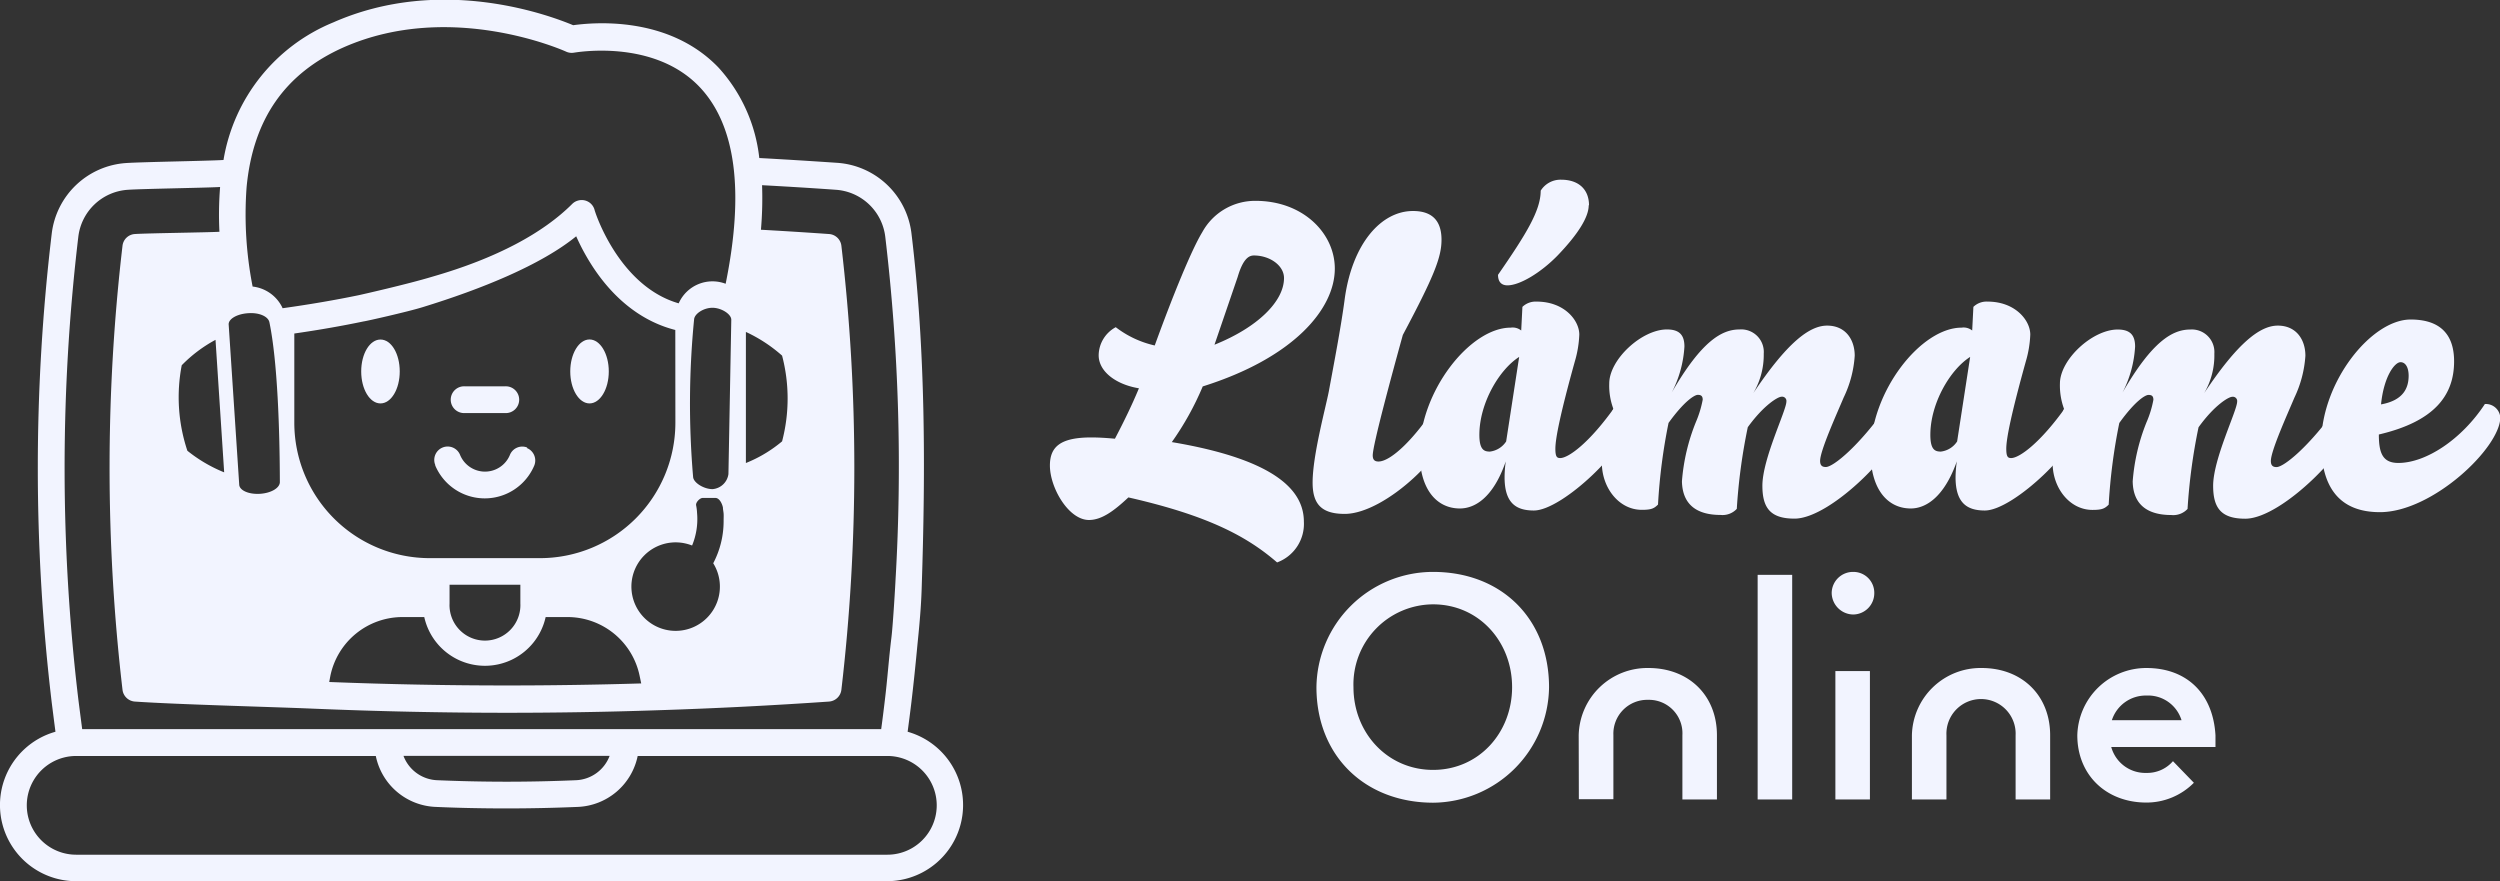 <svg id="a720d7e9-d991-4e05-ad2c-a3ac22217953" data-name="Capa 1" xmlns="http://www.w3.org/2000/svg" viewBox="0 0 332.22 117.13"><rect x="0" y="0" width="332.22" height="117.13" fill="#333333" stroke="none"/><g id="e8c33ef1-ce8d-4657-9bf3-f67f1fd8ba0f" data-name="Online" style="isolation:isolate"><g style="isolation:isolate"><path d="M174.94,91.31A15.5,15.5,0,0,1,190.44,76c9.1,0,15.41,6.23,15.41,15.33a15.54,15.54,0,0,1-15.41,15.34C181.34,106.65,174.94,100.42,174.94,91.31Zm26,0c0-6.06-4.43-11-10.5-11a10.64,10.64,0,0,0-10.58,11c0,6.07,4.51,11,10.58,11S200.94,97.38,200.94,91.31Z" transform="translate(0 0)" fill="#f2f4ff"/><path d="M209.79,97.71a9.13,9.13,0,0,1,9.27-8.94c5.33,0,9.1,3.61,9.1,8.94v8.53h-4.59V97.71A4.45,4.45,0,0,0,219,93a4.5,4.5,0,0,0-4.6,4.67v8.53h-4.59Z" transform="translate(0 0)" fill="#f2f4ff"/><path d="M233.57,76.39h4.59v29.85h-4.59Z" transform="translate(0 0)" fill="#f2f4ff"/><path d="M243.41,78.77A2.83,2.83,0,0,1,246.28,76a2.77,2.77,0,0,1,2.79,2.79,2.83,2.83,0,0,1-2.79,2.87A2.9,2.9,0,0,1,243.41,78.77Zm.49,10.41h4.59v17.06H243.9Z" transform="translate(0 0)" fill="#f2f4ff"/><path d="M254.07,97.71a9.13,9.13,0,0,1,9.27-8.94c5.33,0,9.1,3.61,9.1,8.94v8.53h-4.59V97.71a4.6,4.6,0,1,0-9.19,0v8.53h-4.59Z" transform="translate(0 0)" fill="#f2f4ff"/><path d="M276.05,97.71a9.17,9.17,0,0,1,9.18-8.94c5.33,0,8.86,3.36,9.18,8.94v1.56H280.56a4.69,4.69,0,0,0,4.67,3.44,4.51,4.51,0,0,0,3.53-1.56l2.78,2.87a8.86,8.86,0,0,1-6.31,2.63C279.9,106.65,276.05,103,276.05,97.71Zm13.85-2a4.65,4.65,0,0,0-4.67-3.28,4.73,4.73,0,0,0-4.59,3.28Z" transform="translate(0 0)" fill="#f2f4ff"/></g></g><g id="a61b7a1c-965e-470f-ad6c-4937197e1ef6" data-name="Llámame" style="isolation:isolate"><g style="isolation:isolate"><path d="M146,47.21a4.3,4.3,0,0,1,2.27-3.73,13.28,13.28,0,0,0,5.18,2.43c2.33-6.42,4.87-12.69,6.32-15.06a8,8,0,0,1,7.08-4.16c6.32,0,10.53,4.32,10.53,9,0,5.4-5.51,11.88-17.55,15.66a38.47,38.47,0,0,1-4.11,7.4c14.48,2.43,17.55,6.81,17.55,10.59a5.46,5.46,0,0,1-3.56,5.4c-3.94-3.41-9.07-6.21-19.76-8.64-1.95,1.83-3.57,3-5.24,3-2.7,0-5.19-4.27-5.19-7.24,0-2.54,1.46-3.73,5.51-3.73.92,0,1.94.06,3.13.17,1.25-2.38,2.27-4.49,3.19-6.7C148.3,51.1,146,49.37,146,47.21Zm15.39-1.4c5.67-2.27,9.24-5.73,9.24-8.86,0-1.67-1.89-3-4-3-.7,0-1.46.48-2.16,2.86Z" transform="translate(0 0)" fill="#f2f4ff"/><path d="M178.7,39.7c1-7.29,4.81-11.66,9.07-11.66,2.33,0,3.79,1.08,3.79,3.83,0,2.38-1.08,5-5.14,12.64-1.45,5.24-4,14.63-4,16,0,.6.27.82.76.82,1.67,0,4.85-3.08,7.66-7.46a2,2,0,0,1,2.05,1.84c0,4.1-8.74,12.58-14.2,12.58-3.13,0-4.26-1.35-4.26-4.16,0-3.62,1.72-9.88,2.16-12.15C177.24,48.45,178.22,43.38,178.7,39.7Z" transform="translate(0 0)" fill="#f2f4ff"/><path d="M194,67.57c-3.08,0-5.35-2.54-5.35-7.45,0-8.1,6.7-16.58,12.1-16.58a1.82,1.82,0,0,1,1.4.38l.16-3.14a2.53,2.53,0,0,1,1.89-.7c3.68,0,5.67,2.49,5.67,4.38a14.45,14.45,0,0,1-.59,3.56c-1.89,6.8-2.59,10.21-2.59,11.61,0,1.08.21,1.24.65,1.24,1.08,0,3.88-2,7.34-6.91a1.81,1.81,0,0,1,2,1.67c0,3.51-9,12.21-12.85,12.21-2.38,0-3.89-1-3.89-4.43a15.7,15.7,0,0,1,.16-2.1C198.41,66.22,195.93,67.57,194,67.57Zm7.88-20.14c-2.7,1.72-5.29,6.21-5.29,10.36,0,2,.65,2.22,1.4,2.22a3,3,0,0,0,2.16-1.35Zm9.24-20.15c0,1.57-1.41,3.84-4.16,6.7-2.22,2.27-5,3.94-6.64,3.94-.76,0-1.25-.43-1.25-1.4,3.73-5.4,5.67-8.53,5.67-11.18a3.1,3.1,0,0,1,2.7-1.46C209.91,23.88,211.16,25.29,211.16,27.28Z" transform="translate(0 0)" fill="#f2f4ff"/><path d="M242.8,43.27c2.48,0,3.67,1.89,3.67,4A15,15,0,0,1,245,52.83c-1,2.37-3.13,7.07-3.13,8.42,0,.6.27.81.76.81,1,0,4.43-2.81,8.15-8.1a2,2,0,0,1,2.11,1.78c0,3.4-9.45,13.18-14.42,13.18-3.19,0-4.27-1.4-4.27-4.38,0-3.56,3.19-10,3.19-11.17a.57.57,0,0,0-.65-.65c-.48,0-2.37,1.13-4.48,4.05a75.47,75.47,0,0,0-1.46,10.85,2.58,2.58,0,0,1-2.16.81c-3,0-5.07-1.24-5.13-4.48a26.3,26.3,0,0,1,1.84-7.83,14.32,14.32,0,0,0,.92-3c0-.49-.22-.65-.65-.65s-1.78.81-3.89,3.73a74.93,74.93,0,0,0-1.4,10.85c-.54.54-.92.7-2.16.7-3,0-5.24-2.86-5.3-6.1a23.09,23.09,0,0,1,1.52-7.34,8.76,8.76,0,0,1-.54-3.35c0-3.19,4.32-7.18,7.66-7.18,1.57,0,2.33.65,2.33,2.27a15.12,15.12,0,0,1-1.68,6.1c3.94-6.81,6.64-8.37,9-8.37A3,3,0,0,1,234.38,47,10,10,0,0,1,233,52.23C237.45,45.59,240.42,43.27,242.8,43.27Z" transform="translate(0 0)" fill="#f2f4ff"/><path d="M253.92,67.57c-3.07,0-5.34-2.54-5.34-7.45,0-8.1,6.69-16.58,12.09-16.58a1.83,1.83,0,0,1,1.41.38l.16-3.14a2.5,2.5,0,0,1,1.89-.7c3.67,0,5.67,2.49,5.67,4.38a14.45,14.45,0,0,1-.59,3.56c-1.89,6.8-2.6,10.21-2.6,11.61,0,1.08.22,1.24.65,1.24,1.08,0,3.89-2,7.35-6.91a1.8,1.8,0,0,1,2,1.67c0,3.51-9,12.21-12.85,12.21-2.37,0-3.89-1-3.89-4.43a15.88,15.88,0,0,1,.17-2.1C258.3,66.22,255.81,67.57,253.92,67.57Zm7.89-20.14c-2.7,1.72-5.29,6.21-5.29,10.36,0,2,.64,2.22,1.4,2.22a3,3,0,0,0,2.16-1.35Z" transform="translate(0 0)" fill="#f2f4ff"/><path d="M302.69,43.27c2.48,0,3.67,1.89,3.67,4a15.18,15.18,0,0,1-1.46,5.57c-1,2.37-3.13,7.07-3.13,8.42,0,.6.27.81.75.81,1,0,4.43-2.81,8.16-8.1a2,2,0,0,1,2.1,1.78c0,3.4-9.45,13.18-14.41,13.18-3.19,0-4.27-1.4-4.27-4.38,0-3.56,3.19-10,3.19-11.17a.57.57,0,0,0-.65-.65c-.49,0-2.38,1.13-4.48,4.05a75.47,75.47,0,0,0-1.46,10.85,2.59,2.59,0,0,1-2.16.81c-3,0-5.08-1.24-5.13-4.48a26.26,26.26,0,0,1,1.83-7.83,13.72,13.72,0,0,0,.92-3c0-.49-.21-.65-.65-.65s-1.78.81-3.88,3.73a75,75,0,0,0-1.41,10.85c-.54.54-.92.7-2.16.7-3,0-5.24-2.86-5.29-6.1a23.05,23.05,0,0,1,1.51-7.34,9,9,0,0,1-.54-3.35c0-3.19,4.32-7.18,7.67-7.18,1.57,0,2.32.65,2.32,2.27a15.23,15.23,0,0,1-1.67,6.1c3.94-6.81,6.64-8.37,9-8.37A3,3,0,0,1,294.26,47a9.9,9.9,0,0,1-1.35,5.24C297.34,45.59,300.31,43.27,302.69,43.27Z" transform="translate(0 0)" fill="#f2f4ff"/><path d="M308.46,58.93c0-8.16,6.65-16.47,11.88-16.47,3.73,0,5.78,1.78,5.78,5.56,0,4.54-2.64,8-10,9.72,0,2.43.48,3.78,2.59,3.78,3.67,0,8.42-3.13,11.5-7.83a1.93,1.93,0,0,1,2.05,1.78c0,4-9,12.59-16,12.59C310.89,68.06,308.46,64.76,308.46,58.93ZM319,48.13c-.75,0-2.21,1.83-2.59,5.61,3-.54,3.67-2.21,3.67-3.83C320.07,48.78,319.64,48.13,319,48.13Z" transform="translate(0 0)" fill="#f2f4ff"/></g></g><g id="bc4bea6f-1ef8-42b7-8761-585cd8fb51d8" data-name="Grupo 612"><path id="baf60e48-17ad-45a7-b019-326ec46d316c" data-name="Trazado 1251" d="M50.56,45.12C49.14,45.12,48,47,48,49.36s1.14,4.25,2.56,4.25,2.56-1.9,2.56-4.25S52,45.12,50.56,45.12Z" transform="translate(0 0)" fill="#f2f4ff"/><path id="ba911f77-972e-4d80-88b5-ff893989fe16" data-name="Trazado 1252" d="M78.34,53.61c1.41,0,2.56-1.9,2.56-4.25s-1.15-4.25-2.56-4.25-2.56,1.9-2.56,4.25S76.93,53.61,78.34,53.61Z" transform="translate(0 0)" fill="#f2f4ff"/><path id="e4246899-169a-45d5-8507-1c442c4169d1" data-name="Trazado 1253" d="M61.81,54.89h5.27a1.78,1.78,0,1,0,0-3.55H61.81a1.78,1.78,0,1,0,0,3.55Z" transform="translate(0 0)" fill="#f2f4ff"/><path id="f556ea61-9490-4a88-b6a2-d34d161ee3bc" data-name="Trazado 1254" d="M70.08,59.48a1.77,1.77,0,0,0-2.33,1h0a3.58,3.58,0,0,1-6.6,0,1.78,1.78,0,1,0-3.31,1.31l0,.07a7.14,7.14,0,0,0,13.16,0,1.79,1.79,0,0,0-1-2.33Z" transform="translate(0 0)" fill="#f2f4ff"/><g id="ea954044-3df0-45c6-99a7-0cb48fe6d4a0" data-name="Grupo 611"><path d="M120.61,97.27c.17-1.3.34-2.58.49-3.83.31-2.6.58-5.21.82-7.81,0,0,0,0,0,0,.41-3.95.52-6,.57-7.78C123,62.27,123,46.55,121.12,31a10.67,10.67,0,0,0-9.82-9.36c-3.39-.23-6.88-.45-10.4-.64A21.26,21.26,0,0,0,95.5,9c-6.69-7-16.8-6-19.33-5.65-3-1.25-17.45-6.74-31.89-.37A24,24,0,0,0,29.7,21.26c-2.11.13-10.88.26-13,.41A10.67,10.67,0,0,0,6.88,31a263.22,263.22,0,0,0,0,62.41c.16,1.26.32,2.54.49,3.83a10.12,10.12,0,0,0,2.73,19.86H117.88a10.12,10.12,0,0,0,2.73-19.86ZM96.8,63a2.32,2.32,0,0,1-2.11,2c-1.15,0-2.49-.83-2.58-1.58a114.65,114.65,0,0,1,.13-21h0c.08-.75,1.28-1.52,2.44-1.52s2.5.83,2.5,1.59Zm-4.29,4.17c-.1-.38.48-1,.87-1h1.69c.53,0,.9.76,1,1.29,0,.25.07.51.09.79s0,.64,0,1a12,12,0,0,1-1.38,5.6,5.88,5.88,0,1,1-4.34-2.74,6.24,6.24,0,0,1,1.53.38,9.16,9.16,0,0,0,.66-4.33A6.35,6.35,0,0,0,92.51,67.17Zm-2.76-11a18,18,0,0,1-18,18H57.11a18,18,0,0,1-18-18V44.32c3.2-.46,6.3-1,9.22-1.61h0c.18,0,5.83-1.27,7.83-1.89C64,38.41,71.91,35.2,76.57,31.4A28.53,28.53,0,0,0,79,35.79c2.88,4.25,6.57,7,10.74,8.06ZM69.15,77.7v2.5a4.71,4.71,0,1,1-9.41,0V77.7ZM43.9,89.82A9.79,9.79,0,0,1,53.51,82h2.87a8.26,8.26,0,0,0,16.13,0h2.87A9.79,9.79,0,0,1,85,89.82l.21,1c-6,.18-12,.27-17.88.27-7.79,0-15.71-.15-23.58-.46ZM99.12,44.11a19.68,19.68,0,0,1,4.81,3.15,22.43,22.43,0,0,1,0,11.39,17.67,17.67,0,0,1-4.81,2.88ZM32.77,24.87c.85-9,5.09-15.13,12.94-18.6C60,0,75,6.77,75.18,6.84A1.78,1.78,0,0,0,76.27,7c.1,0,10.5-1.92,16.67,4.53,4.83,5.06,6,13.86,3.49,26.18a4.91,4.91,0,0,0-6.24,2.6C82.16,38,79,28,79,27.85a1.77,1.77,0,0,0-2.21-1.19,1.74,1.74,0,0,0-.75.44c-3.84,3.84-10,7.2-18.56,9.66-3.28,1-9.62,2.43-9.82,2.47-3.19.66-6.59,1.24-10.11,1.73a1.75,1.75,0,0,0-.13-.28,5,5,0,0,0-3.85-2.6A49.61,49.61,0,0,1,32.77,24.87ZM33,41.62c1.49-.1,2.64.45,2.8,1.2,1.09,5.25,1.37,14.42,1.39,21.24,0,.77-1.13,1.46-2.62,1.56s-2.73-.44-2.78-1.2l-1.4-21.25C30.3,42.41,31.48,41.71,33,41.62ZM29.79,62.77A19.39,19.39,0,0,1,24.9,59.9a22.47,22.47,0,0,1-.75-11.36,18.51,18.51,0,0,1,4.49-3.38ZM10.41,31.45A7.09,7.09,0,0,1,17,25.22c1.87-.13,10.38-.26,12.25-.37a45.43,45.43,0,0,0-.09,5.95c-1.47.09-9.62.19-11.24.3a1.76,1.76,0,0,0-1.64,1.56,253.86,253.86,0,0,0,0,59,1.78,1.78,0,0,0,1.64,1.57c5.65.39,18,.7,23.63.94,8.6.36,17.29.55,25.82.55,6.63,0,13.39-.11,20.1-.34,7.54-.24,15.18-.63,22.7-1.15a1.78,1.78,0,0,0,1.64-1.57,253.86,253.86,0,0,0,0-59,1.77,1.77,0,0,0-1.64-1.56c-3-.21-6-.4-9.05-.57a48.77,48.77,0,0,0,.15-5.92c3.32.18,6.62.38,9.82.61a7.1,7.1,0,0,1,6.55,6.23A258.35,258.35,0,0,1,119,77.14c0,.18-.32,5.75-.54,7.57-.34,2.74-.53,5.54-.87,8.31-.15,1.26-.31,2.56-.49,3.87H10.92c-.17-1.31-.34-2.6-.5-3.87A259.85,259.85,0,0,1,10.41,31.45Zm70.6,69a5,5,0,0,1-4.45,3.23c-3.07.13-6.18.2-9.24.2s-6.17-.07-9.25-.2a5,5,0,0,1-4.45-3.23Zm36.87,13.13H10.12a6.56,6.56,0,1,1,0-13.12H49.94a8.46,8.46,0,0,0,8,6.77c3.13.14,6.29.2,9.4.2s6.27-.07,9.4-.2a8.48,8.48,0,0,0,8-6.77h33.18a6.56,6.56,0,1,1,0,13.12Z" transform="translate(0 0)" fill="#f2f4ff"/></g></g></svg>